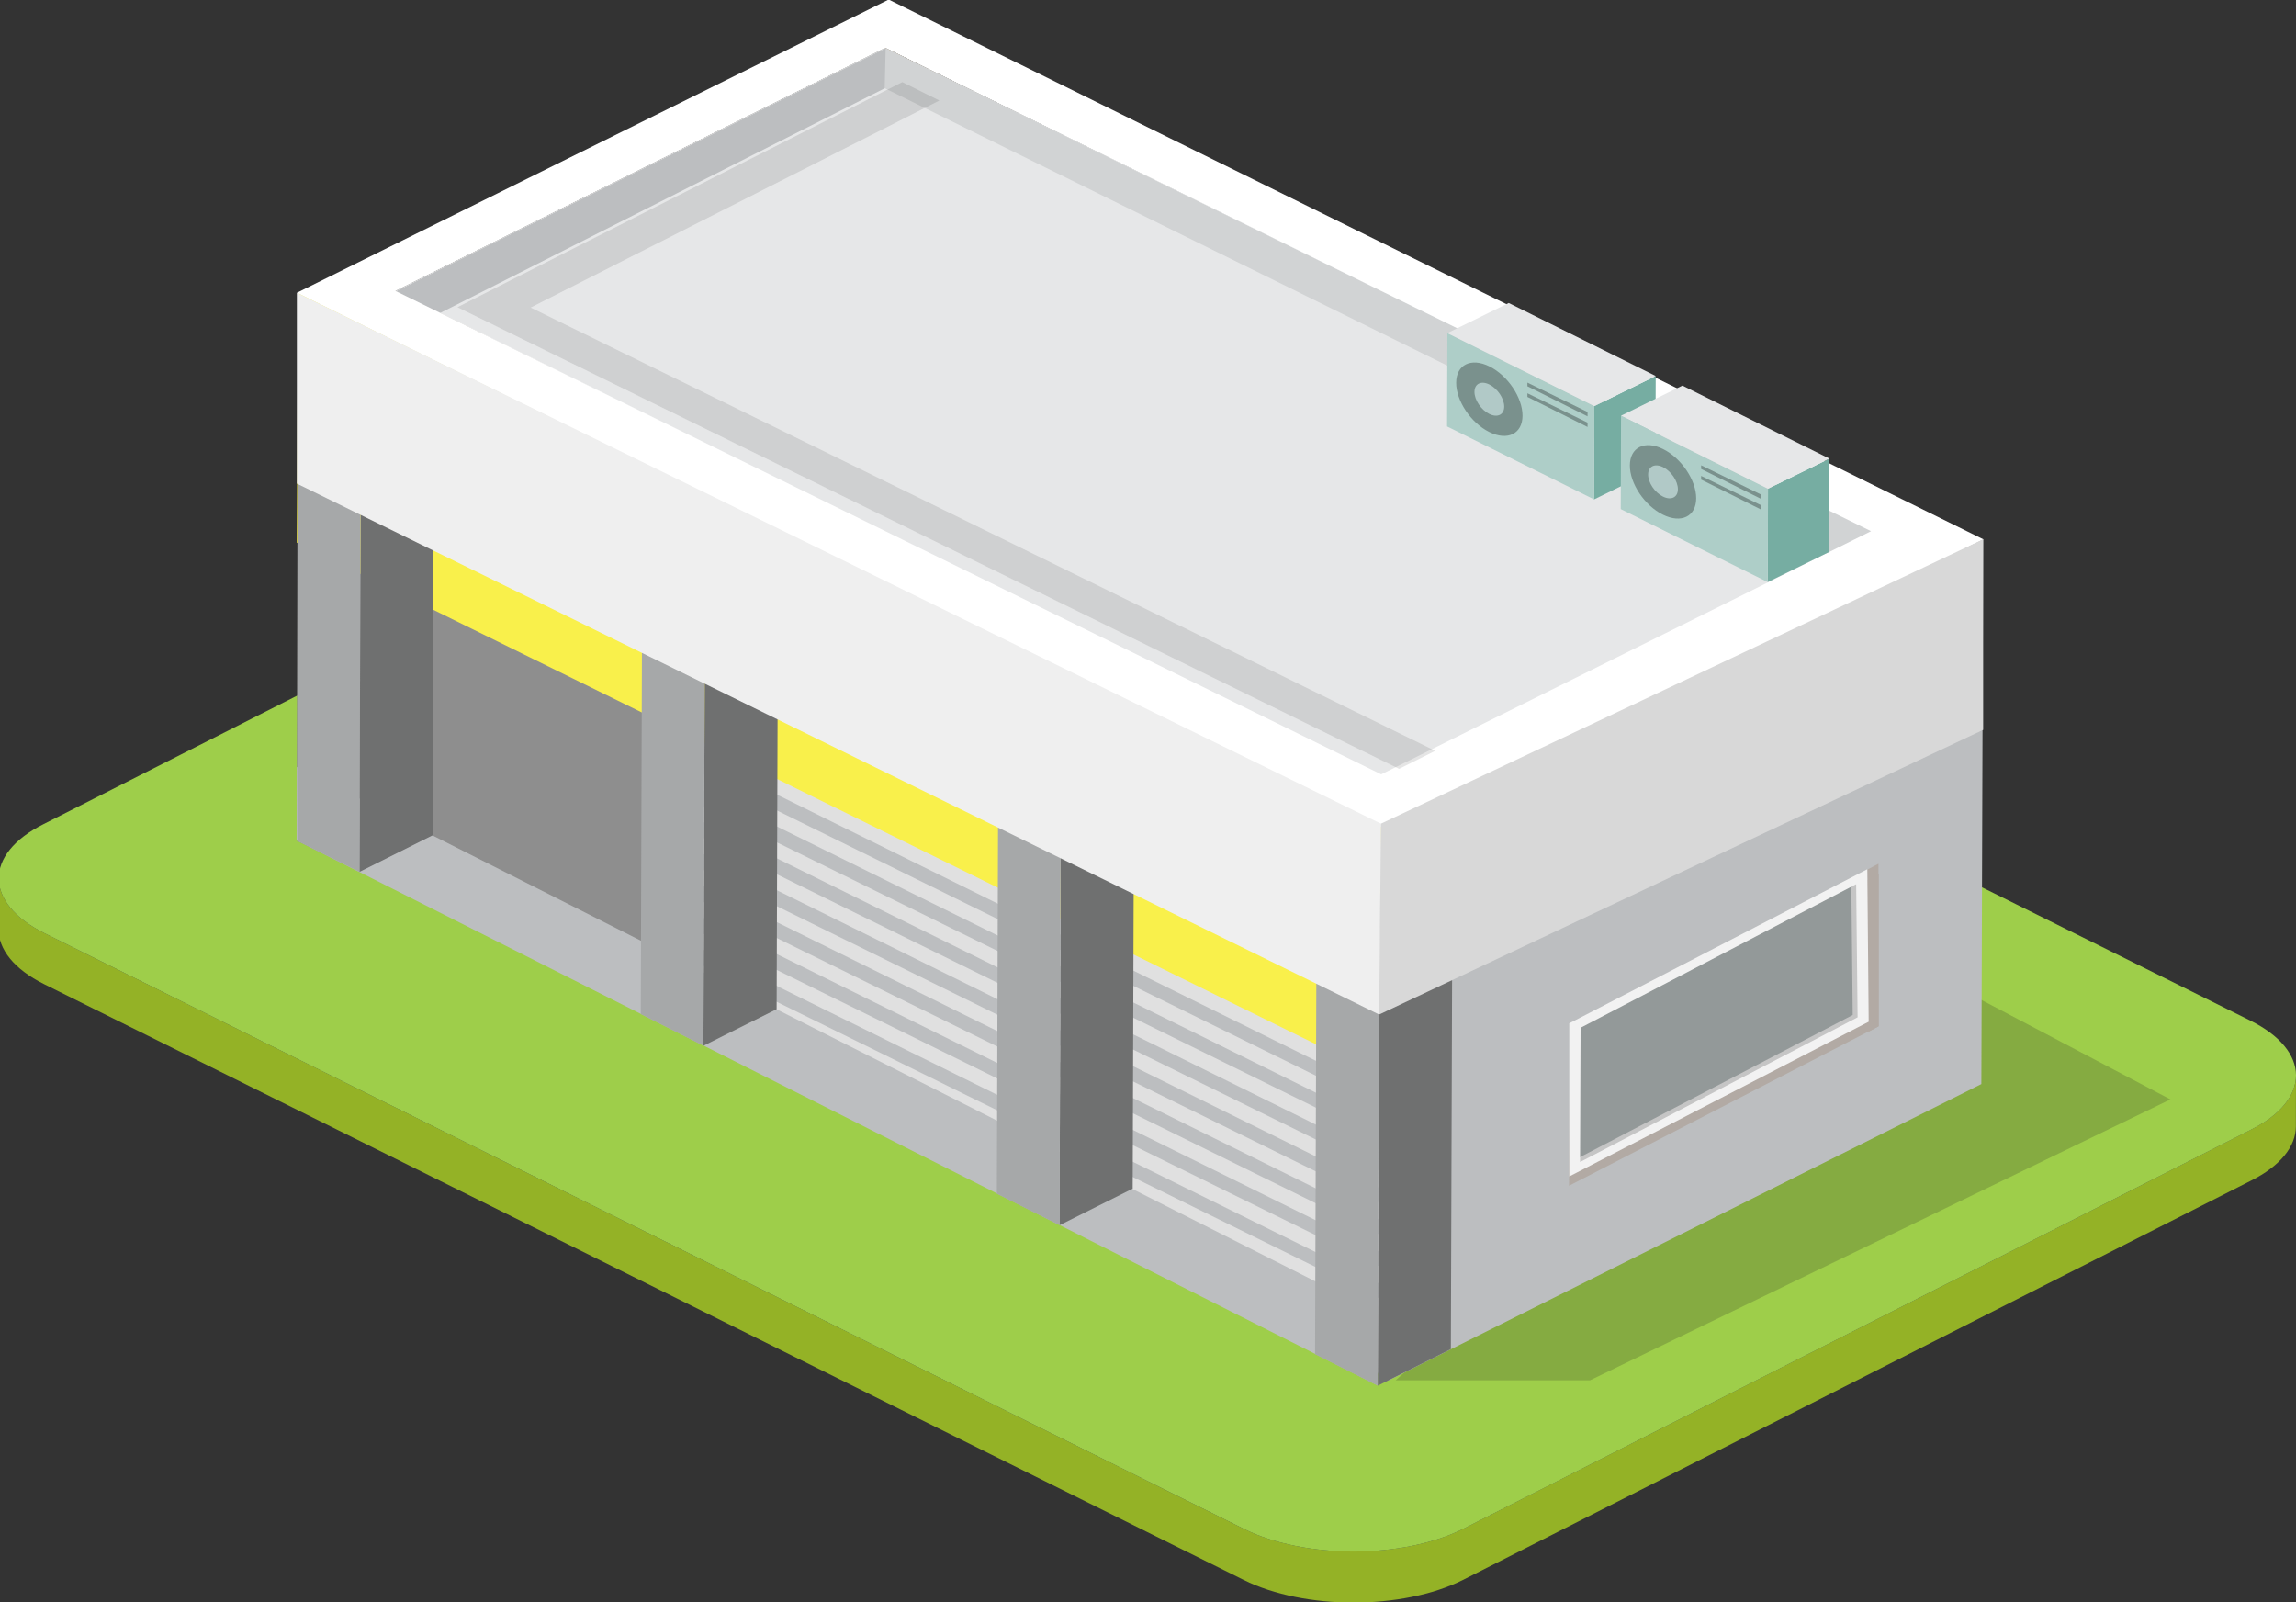 <?xml version="1.0" encoding="UTF-8" standalone="no"?>
<!-- Created with Inkscape (http://www.inkscape.org/) -->

<svg
   xmlns:dc="http://purl.org/dc/elements/1.1/"
   xmlns:cc="http://creativecommons.org/ns#"
   xmlns:rdf="http://www.w3.org/1999/02/22-rdf-syntax-ns#"
   xmlns:svg="http://www.w3.org/2000/svg"
   xmlns="http://www.w3.org/2000/svg"
   xmlns:sodipodi="http://sodipodi.sourceforge.net/DTD/sodipodi-0.dtd"
   xmlns:inkscape="http://www.inkscape.org/namespaces/inkscape"
   width="59.794mm"
   height="41.719mm"
   viewBox="0 0 59.794 41.719"
   version="1.1"
   id="svg12623"
   inkscape:version="0.92.2 (5c3e80d, 2017-08-06)"
   sodipodi:docname="apartemant-9.svg">
  <rect x="0" y="0" width="59.794" height="41.719" fill="#333333" stroke="none"/>
  <defs
     id="defs12617">
    <clipPath
       clipPathUnits="userSpaceOnUse"
       id="clipPath267055">
      <path
         d="m 2034,807.051 h 72.14 V 748.148 H 2034 Z"
         id="path267053"
         inkscape:connector-curvature="0" />
    </clipPath>
    <clipPath
       clipPathUnits="userSpaceOnUse"
       id="clipPath266827">
      <path
         d="m 2103.22,733.129 h 57.16 v -37.426 h -57.16 z"
         id="path266825"
         inkscape:connector-curvature="0" />
    </clipPath>
  </defs>
  <sodipodi:namedview
     id="base"
     pagecolor="#ffffff"
     bordercolor="#666666"
     borderopacity="1.0"
     inkscape:pageopacity="0.0"
     inkscape:pageshadow="2"
     inkscape:zoom="0.35"
     inkscape:cx="-697.0042"
     inkscape:cy="404.55311"
     inkscape:document-units="mm"
     inkscape:current-layer="layer1"
     showgrid="false"
     fit-margin-top="0"
     fit-margin-left="0"
     fit-margin-right="0"
     fit-margin-bottom="0"
     inkscape:window-width="1360"
     inkscape:window-height="706"
     inkscape:window-x="-8"
     inkscape:window-y="-8"
     inkscape:window-maximized="1" />
  <g
     inkscape:label="Layer 1"
     inkscape:groupmode="layer"
     id="layer1"
     transform="translate(-106.931,-214.152)">
    <g
       id="g18486"
       transform="matrix(1,0,0,0.86,0,32.902)">
      <g
         transform="matrix(0.353,0,0,-0.353,165.551,244.958)"
         id="g266813">
        <path
           inkscape:connector-curvature="0"
           id="path266815"
           style="fill:#94b226;fill-opacity:1;fill-rule:nonzero;stroke:none"
           d="m 0,0 -58.124,-34.24 c -4.449,-2.586 -11.692,-2.586 -16.169,0 l -88.489,51.095 c -2.254,1.305 -3.377,3.01 -3.373,4.715 l -0.013,-4.382 c -0.005,-1.7 1.118,-3.413 3.371,-4.713 l 88.493,-51.098 c 4.479,-2.586 11.715,-2.586 16.166,0 l 58.126,34.24 C 2.204,-3.1 3.31,-1.418 3.317,0.268 l 0.008,4.38 C 3.32,2.965 2.212,1.285 0,0" />
      </g>
      <g
         transform="matrix(0.353,0,0,-0.353,165.533,241.654)"
         id="g266817">
        <path
           inkscape:connector-curvature="0"
           id="path266819"
           style="fill:#9ece4a;fill-opacity:1;fill-rule:nonzero;stroke:none"
           d="m 0,0 c 4.482,-2.588 4.507,-6.779 0.052,-9.365 l -58.124,-34.24 c -4.449,-2.586 -11.693,-2.586 -16.169,0 L -162.73,7.49 c -4.476,2.588 -4.504,6.78 -0.053,9.365 l 58.126,34.241 c 4.45,2.59 11.692,2.59 16.168,0 z" />
      </g>
      <g
         id="g266821"
         transform="matrix(0.353,0,0,-0.353,-599.159,498.13)">
        <g
           id="g266823" />
        <g
           id="g266835">
          <g
             style="opacity:0.2"
             id="g266833"
             clip-path="url(#clipPath266827)">
            <g
               id="g266831"
               transform="translate(2103.222,695.703)">
              <path
                 inkscape:connector-curvature="0"
                 id="path266829"
                 style="fill:#231f20;fill-opacity:1;fill-rule:nonzero;stroke:none"
                 d="M 0,0 H 14.335 L 57.156,24.094 35.37,37.426 Z" />
            </g>
          </g>
        </g>
      </g>
      <g
         transform="matrix(0.353,0,0,-0.353,129.996,212.218)"
         id="g266837">
        <path
           inkscape:connector-curvature="0"
           id="path266839"
           style="fill:#855d22;fill-opacity:1;fill-rule:nonzero;stroke:none"
           d="m 0,0 -0.134,-46.996 -36.139,-20.852 0.132,46.996 z" />
      </g>
      <g
         transform="matrix(0.353,0,0,-0.353,156.039,227.147)"
         id="g266841">
        <path
           inkscape:connector-curvature="0"
           id="path266843"
           style="fill:#c88c33;fill-opacity:1;fill-rule:nonzero;stroke:none"
           d="m 0,0 -0.133,-46.992 -73.822,42.314 0.134,46.996 z" />
      </g>
      <g
         transform="matrix(0.353,0,0,-0.353,156.166,227.085)"
         id="g266845">
        <path
           inkscape:connector-curvature="0"
           id="path266847"
           style="fill:#e6e7e8;fill-opacity:1;fill-rule:nonzero;stroke:none"
           d="m 0,0 -36.502,-21.027 -73.821,42.318 36.14,20.852 z" />
      </g>
      <g
         transform="matrix(0.353,0,0,-0.353,156.166,227.085)"
         id="g266849">
        <path
           inkscape:connector-curvature="0"
           id="path266851"
           style="fill:#d1d3d4;fill-opacity:1;fill-rule:nonzero;stroke:none"
           d="m 0,0 -2.604,-2.35 -73.821,42.315 2.242,2.178 z" />
      </g>
      <g
         transform="matrix(0.353,0,0,-0.353,129.97,213.429)"
         id="g266853">
        <path
           inkscape:connector-curvature="0"
           id="path266855"
           style="fill:#bcbec0;fill-opacity:1;fill-rule:nonzero;stroke:none"
           d="m 0,0 -33.014,-19.4 -3.053,1.98 36.14,20.852 z" />
      </g>
      <g
         transform="matrix(0.353,0,0,-0.353,156.039,227.147)"
         id="g266857">
        <path
           inkscape:connector-curvature="0"
           id="path266859"
           style="fill:#808080;fill-opacity:1;fill-rule:nonzero;stroke:none"
           d="m 0,0 -0.133,-46.992 -36.142,-20.856 0.134,46.996 z" />
      </g>
      <g
         transform="matrix(0.353,0,0,-0.353,143.289,234.503)"
         id="g266861">
        <path
           inkscape:connector-curvature="0"
           id="path266863"
           style="fill:#c0c1c1;fill-opacity:1;fill-rule:nonzero;stroke:none"
           d="m 0,0 -0.135,-46.996 -73.819,42.318 0.133,46.996 z" />
      </g>
      <g
         transform="matrix(0.353,0,0,-0.353,143.203,235.963)"
         id="g266865">
        <path
           inkscape:connector-curvature="0"
           id="path266867"
           style="fill:#8e8e8e;fill-opacity:1;fill-rule:nonzero;stroke:none"
           d="m 0,0 -0.135,-46.885 -80.734,46.192 0.098,46.994 z" />
      </g>
      <g
         transform="matrix(0.353,0,0,-0.353,143.203,235.963)"
         id="g266869">
        <path
           inkscape:connector-curvature="0"
           id="path266871"
           style="fill:#e0e0e0;fill-opacity:1;fill-rule:nonzero;stroke:none"
           d="m 0,0 -0.135,-46.885 -52.239,29.678 0.135,46.996 z" />
      </g>
      <g
         transform="matrix(0.353,0,0,-0.353,143.203,235.963)"
         id="g266873">
        <path
           inkscape:connector-curvature="0"
           id="path266875"
           style="fill:#f9f04b;fill-opacity:1;fill-rule:nonzero;stroke:none"
           d="m 0,0 -0.135,-21.322 -80.716,46.187 0.08,21.436 z" />
      </g>
      <g
         transform="matrix(0.353,0,0,-0.353,143.203,244.023)"
         id="g266877">
        <path
           inkscape:connector-curvature="0"
           id="path266879"
           style="fill:#bcbec0;fill-opacity:1;fill-rule:nonzero;stroke:none"
           d="m 0,0 -0.135,-1.188 -53.082,30.368 0.136,1.304 z" />
      </g>
      <g
         transform="matrix(0.353,0,0,-0.353,143.203,244.988)"
         id="g266881">
        <path
           inkscape:connector-curvature="0"
           id="path266883"
           style="fill:#bcbec0;fill-opacity:1;fill-rule:nonzero;stroke:none"
           d="m 0,0 -0.135,-1.193 -53.082,30.371 0.136,1.302 z" />
      </g>
      <g
         transform="matrix(0.353,0,0,-0.353,143.203,245.955)"
         id="g266885">
        <path
           inkscape:connector-curvature="0"
           id="path266887"
           style="fill:#bcbec0;fill-opacity:1;fill-rule:nonzero;stroke:none"
           d="m 0,0 -0.135,-1.189 -53.082,30.369 0.136,1.302 z" />
      </g>
      <g
         transform="matrix(0.353,0,0,-0.353,143.203,246.92)"
         id="g266889">
        <path
           inkscape:connector-curvature="0"
           id="path266891"
           style="fill:#bcbec0;fill-opacity:1;fill-rule:nonzero;stroke:none"
           d="m 0,0 -0.135,-1.193 -53.082,30.367 0.136,1.306 z" />
      </g>
      <g
         transform="matrix(0.353,0,0,-0.353,143.203,247.887)"
         id="g266893">
        <path
           inkscape:connector-curvature="0"
           id="path266895"
           style="fill:#bcbec0;fill-opacity:1;fill-rule:nonzero;stroke:none"
           d="m 0,0 -0.135,-1.189 -53.082,30.369 0.136,1.302 z" />
      </g>
      <g
         transform="matrix(0.353,0,0,-0.353,143.203,248.853)"
         id="g266897">
        <path
           inkscape:connector-curvature="0"
           id="path266899"
           style="fill:#bcbec0;fill-opacity:1;fill-rule:nonzero;stroke:none"
           d="m 0,0 -0.135,-1.191 -53.082,30.367 0.136,1.306 z" />
      </g>
      <g
         transform="matrix(0.353,0,0,-0.353,143.203,249.819)"
         id="g266901">
        <path
           inkscape:connector-curvature="0"
           id="path266903"
           style="fill:#bcbec0;fill-opacity:1;fill-rule:nonzero;stroke:none"
           d="m 0,0 -0.135,-1.189 -53.082,30.367 0.136,1.304 z" />
      </g>
      <g
         transform="matrix(0.353,0,0,-0.353,142.725,250.455)"
         id="g266905">
        <path
           inkscape:connector-curvature="0"
           id="path266907"
           style="fill:#bcbec0;fill-opacity:1;fill-rule:nonzero;stroke:none"
           d="m 0,0 0.244,-6.367 -79.759,46.754 0.019,6.295 z" />
      </g>
      <g
         transform="matrix(0.353,0,0,-0.353,158.578,227.092)"
         id="g266909">
        <path
           inkscape:connector-curvature="0"
           id="path266911"
           style="fill:#bcbec0;fill-opacity:1;fill-rule:nonzero;stroke:none"
           d="m 0,0 -0.133,-46.701 -43.783,-25.444 0.331,46.999 z" />
      </g>
      <g
         transform="matrix(0.353,0,0,-0.353,142.901,234.2)"
         id="g266913">
        <path
           inkscape:connector-curvature="0"
           id="path266915"
           style="fill:#ffffff;fill-opacity:1;fill-rule:nonzero;stroke:none"
           d="M 0,0 36.142,20.855 -36.581,62.311 -72.722,41.459 Z M -36.334,66.453 44.439,20.148 0.854,-4.998 -79.996,41.303 Z" />
      </g>
      <g
         transform="matrix(0.353,0,0,-0.353,116.328,224.154)"
         id="g266917">
        <path
           inkscape:connector-curvature="0"
           id="path266919"
           style="fill:#6f7070;fill-opacity:1;fill-rule:nonzero;stroke:none"
           d="M 0,0 5.396,3.135 5.293,-33.691 -0.104,-36.828 Z" />
      </g>
      <g
         transform="matrix(0.353,0,0,-0.353,114.696,223.212)"
         id="g266921">
        <path
           inkscape:connector-curvature="0"
           id="path266923"
           style="fill:#afb1b1;fill-opacity:1;fill-rule:nonzero;stroke:none"
           d="M 0,0 5.397,3.137 10.022,0.465 4.627,-2.67 Z" />
      </g>
      <g
         transform="matrix(0.353,0,0,-0.353,116.328,224.154)"
         id="g266925">
        <path
           inkscape:connector-curvature="0"
           id="path266927"
           style="fill:#a6a8a9;fill-opacity:1;fill-rule:nonzero;stroke:none"
           d="m 0,0 -0.104,-36.828 -4.586,2.67 0.063,36.828 z" />
      </g>
      <g
         transform="matrix(0.353,0,0,-0.353,142.848,239.711)"
         id="g266929">
        <path
           inkscape:connector-curvature="0"
           id="path266931"
           style="fill:#6f7070;fill-opacity:1;fill-rule:nonzero;stroke:none"
           d="M 0,0 5.396,3.141 5.29,-33.688 -0.106,-36.824 Z" />
      </g>
      <g
         transform="matrix(0.353,0,0,-0.353,141.218,238.769)"
         id="g266933">
        <path
           inkscape:connector-curvature="0"
           id="path266935"
           style="fill:#afb1b1;fill-opacity:1;fill-rule:nonzero;stroke:none"
           d="M 0,0 5.392,3.137 10.018,0.469 4.621,-2.672 Z" />
      </g>
      <g
         transform="matrix(0.353,0,0,-0.353,142.848,239.711)"
         id="g266937">
        <path
           inkscape:connector-curvature="0"
           id="path266939"
           style="fill:#a6a8a9;fill-opacity:1;fill-rule:nonzero;stroke:none"
           d="m 0,0 -0.106,-36.824 -4.623,2.703 0.108,36.793 z" />
      </g>
      <g
         transform="matrix(0.353,0,0,-0.353,158.578,227.085)"
         id="g266941">
        <path
           inkscape:connector-curvature="0"
           id="path266943"
           style="fill:#d8d8d8;fill-opacity:1;fill-rule:nonzero;stroke:none"
           d="m 0,0 v -16.34 l -44.589,-24.431 0.133,16.369 z" />
      </g>
      <g
         transform="matrix(0.353,0,0,-0.353,134.561,234.851)"
         id="g266945">
        <path
           inkscape:connector-curvature="0"
           id="path266947"
           style="fill:#6f7070;fill-opacity:1;fill-rule:nonzero;stroke:none"
           d="M 0,0 5.396,3.139 5.293,-33.689 -0.104,-36.826 Z" />
      </g>
      <g
         transform="matrix(0.353,0,0,-0.353,132.929,233.908)"
         id="g266949">
        <path
           inkscape:connector-curvature="0"
           id="path266951"
           style="fill:#afb1b1;fill-opacity:1;fill-rule:nonzero;stroke:none"
           d="M 0,0 5.399,3.137 10.022,0.467 4.626,-2.672 Z" />
      </g>
      <g
         transform="matrix(0.353,0,0,-0.353,134.561,234.851)"
         id="g266953">
        <path
           inkscape:connector-curvature="0"
           id="path266955"
           style="fill:#a6a8a9;fill-opacity:1;fill-rule:nonzero;stroke:none"
           d="m 0,0 -0.104,-36.826 -4.625,2.699 0.103,36.799 z" />
      </g>
      <g
         transform="matrix(0.353,0,0,-0.353,125.288,229.418)"
         id="g266957">
        <path
           inkscape:connector-curvature="0"
           id="path266959"
           style="fill:#6f7070;fill-opacity:1;fill-rule:nonzero;stroke:none"
           d="M 0,0 5.396,3.139 5.293,-33.689 -0.106,-36.824 Z" />
      </g>
      <g
         transform="matrix(0.353,0,0,-0.353,123.656,228.475)"
         id="g266961">
        <path
           inkscape:connector-curvature="0"
           id="path266963"
           style="fill:#afb1b1;fill-opacity:1;fill-rule:nonzero;stroke:none"
           d="M 0,0 5.396,3.137 10.023,0.465 4.628,-2.674 Z" />
      </g>
      <g
         transform="matrix(0.353,0,0,-0.353,125.288,229.418)"
         id="g266965">
        <path
           inkscape:connector-curvature="0"
           id="path266967"
           style="fill:#a6a8a9;fill-opacity:1;fill-rule:nonzero;stroke:none"
           d="m 0,0 -0.106,-36.824 -4.625,2.717 0.103,36.781 z" />
      </g>
      <g
         transform="matrix(0.353,0,0,-0.353,142.895,235.694)"
         id="g266969">
        <path
           inkscape:connector-curvature="0"
           id="path266971"
           style="fill:#efefef;fill-opacity:1;fill-rule:nonzero;stroke:none"
           d="M 0,0 -0.133,-16.369 -79.979,29.168 V 45.537 Z" />
      </g>
      <g
         transform="matrix(0.353,0,0,-0.353,150.05,222.139)"
         id="g266973">
        <path
           inkscape:connector-curvature="0"
           id="path266975"
           style="fill:#76ada2;fill-opacity:1;fill-rule:nonzero;stroke:none"
           d="m 0,0 -0.024,-8.01 -4.528,-2.58 0.022,8.008 z" />
      </g>
      <g
         transform="matrix(0.353,0,0,-0.353,148.452,223.049)"
         id="g266977">
        <path
           inkscape:connector-curvature="0"
           id="path266979"
           style="fill:#aecec8;fill-opacity:1;fill-rule:nonzero;stroke:none"
           d="m 0,0 -0.021,-8.008 -10.845,6.258 0.025,8.01 z" />
      </g>
      <g
         transform="matrix(0.353,0,0,-0.353,150.05,222.139)"
         id="g266981">
        <path
           inkscape:connector-curvature="0"
           id="path266983"
           style="fill:#e6e7e8;fill-opacity:1;fill-rule:nonzero;stroke:none"
           d="m 0,0 -4.53,-2.582 -10.841,6.26 4.527,2.582 z" />
      </g>
      <g
         transform="matrix(0.353,0,0,-0.353,145.72,221.849)"
         id="g266985">
        <path
           inkscape:connector-curvature="0"
           id="path266987"
           style="fill:#7a918d;fill-opacity:1;fill-rule:nonzero;stroke:none"
           d="M 0,0 C 1.351,-0.781 2.444,-2.674 2.44,-4.227 2.438,-5.779 1.337,-6.408 -0.017,-5.625 -1.368,-4.844 -2.459,-2.953 -2.454,-1.4 -2.449,0.152 -1.354,0.781 0,0" />
      </g>
      <g
         transform="matrix(0.353,0,0,-0.353,145.718,222.397)"
         id="g266989">
        <path
           inkscape:connector-curvature="0"
           id="path266991"
           style="fill:#b1c9c7;fill-opacity:1;fill-rule:nonzero;stroke:none"
           d="M 0,0 C 0.604,-0.35 1.096,-1.199 1.096,-1.895 1.093,-2.592 0.599,-2.873 -0.006,-2.525 -0.611,-2.172 -1.103,-1.324 -1.099,-0.627 -1.097,0.068 -0.605,0.35 0,0" />
      </g>
      <g
         transform="matrix(0.353,0,0,-0.353,146.709,222.34)"
         id="g266993">
        <path
           inkscape:connector-curvature="0"
           id="path266995"
           style="fill:#7a918d;fill-opacity:1;fill-rule:nonzero;stroke:none"
           d="M 0,0 4.436,-2.518 V -2.893 L 0,-0.314 Z" />
      </g>
      <g
         transform="matrix(0.353,0,0,-0.353,146.709,222.662)"
         id="g266997">
        <path
           inkscape:connector-curvature="0"
           id="path266999"
           style="fill:#7a918d;fill-opacity:1;fill-rule:nonzero;stroke:none"
           d="M 0,0 4.436,-2.52 V -2.893 L 0,-0.314 Z" />
      </g>
      <g
         transform="matrix(0.353,0,0,-0.353,154.574,224.641)"
         id="g267001">
        <path
           inkscape:connector-curvature="0"
           id="path267003"
           style="fill:#76ada2;fill-opacity:1;fill-rule:nonzero;stroke:none"
           d="m 0,0 -0.024,-8.01 -4.53,-2.582 0.022,8.01 z" />
      </g>
      <g
         transform="matrix(0.353,0,0,-0.353,152.975,225.552)"
         id="g267005">
        <path
           inkscape:connector-curvature="0"
           id="path267007"
           style="fill:#aecec8;fill-opacity:1;fill-rule:nonzero;stroke:none"
           d="m 0,0 -0.021,-8.01 -10.846,6.262 0.023,8.01 z" />
      </g>
      <g
         transform="matrix(0.353,0,0,-0.353,154.574,224.641)"
         id="g267009">
        <path
           inkscape:connector-curvature="0"
           id="path267011"
           style="fill:#e6e7e8;fill-opacity:1;fill-rule:nonzero;stroke:none"
           d="m 0,0 -4.532,-2.582 -10.844,6.262 4.531,2.582 z" />
      </g>
      <g
         transform="matrix(0.353,0,0,-0.353,150.243,224.352)"
         id="g267013">
        <path
           inkscape:connector-curvature="0"
           id="path267015"
           style="fill:#7a918d;fill-opacity:1;fill-rule:nonzero;stroke:none"
           d="M 0,0 C 1.352,-0.781 2.442,-2.674 2.44,-4.223 2.436,-5.779 1.339,-6.406 -0.013,-5.627 -1.368,-4.848 -2.461,-2.953 -2.453,-1.4 -2.451,0.152 -1.352,0.783 0,0" />
      </g>
      <g
         transform="matrix(0.353,0,0,-0.353,150.242,224.9)"
         id="g267017">
        <path
           inkscape:connector-curvature="0"
           id="path267019"
           style="fill:#b1c9c7;fill-opacity:1;fill-rule:nonzero;stroke:none"
           d="m 0,0 c 0.605,-0.348 1.093,-1.199 1.093,-1.891 -0.002,-0.701 -0.496,-0.98 -1.102,-0.63 -0.608,0.349 -1.096,1.197 -1.094,1.894 C -1.103,0.07 -0.609,0.354 0,0" />
      </g>
      <g
         transform="matrix(0.353,0,0,-0.353,151.233,224.843)"
         id="g267021">
        <path
           inkscape:connector-curvature="0"
           id="path267023"
           style="fill:#7a918d;fill-opacity:1;fill-rule:nonzero;stroke:none"
           d="M 0,0 4.435,-2.518 V -2.891 L 0,-0.314 Z" />
      </g>
      <g
         transform="matrix(0.353,0,0,-0.353,151.233,225.165)"
         id="g267025">
        <path
           inkscape:connector-curvature="0"
           id="path267027"
           style="fill:#7a918d;fill-opacity:1;fill-rule:nonzero;stroke:none"
           d="M 0,0 4.435,-2.52 V -2.893 L 0,-0.314 Z" />
      </g>
      <g
         transform="matrix(0.353,0,0,-0.353,147.815,242.099)"
         id="g267029">
        <path
           inkscape:connector-curvature="0"
           id="path267031"
           style="fill:#b2aaa4;fill-opacity:1;fill-rule:nonzero;stroke:none"
           d="M 0,0 -0.063,-12.91 22.784,0.773 v 13.045 z" />
      </g>
      <g
         transform="matrix(0.353,0,0,-0.353,155.852,236.906)"
         id="g267033">
        <path
           inkscape:connector-curvature="0"
           id="path267035"
           style="fill:#b2aaa4;fill-opacity:1;fill-rule:nonzero;stroke:none"
           d="m 0,0 v -13.949 l -0.714,-0.453 -0.114,13.896 z" />
      </g>
      <g
         transform="matrix(0.353,0,0,-0.353,155.38,237.419)"
         id="g267037">
        <path
           inkscape:connector-curvature="0"
           id="path267039"
           style="fill:#939999;fill-opacity:1;fill-rule:nonzero;stroke:none"
           d="m 0,0 0.251,-11.902 -21.208,-12.75 -0.044,12.232 z" />
      </g>
      <g
         transform="matrix(0.353,0,0,-0.353,155.181,241.486)"
         id="g267041">
        <path
           inkscape:connector-curvature="0"
           id="path267043"
           style="fill:#c5c5c5;fill-opacity:1;fill-rule:nonzero;stroke:none"
           d="m 0,0 -20.477,-12.41 0.039,11.517 20.333,12.315 z M -20.707,-13.406 0.814,-0.375 v 0.006 L 0.711,12.258 -20.707,-0.717 Z" />
      </g>
      <g
         transform="matrix(0.353,0,0,-0.353,155.308,241.557)"
         id="g267045">
        <path
           inkscape:connector-curvature="0"
           id="path267047"
           style="fill:#f2f2f2;fill-opacity:1;fill-rule:nonzero;stroke:none"
           d="m 0,0 -20.476,-12.41 0.038,11.515 20.333,12.315 z M -21.272,-13.648 0.817,-0.377 v 0.006 L 0.715,12.703 -21.272,-0.514 Z" />
      </g>
      <g
         id="g267049"
         transform="matrix(0.353,0,0,-0.353,-599.159,498.13)">
        <g
           id="g267051" />
        <g
           id="g267063">
          <g
             style="opacity:0.11"
             id="g267061"
             clip-path="url(#clipPath267055)">
            <g
               id="g267059"
               transform="translate(2039.403,787.713)">
              <path
                 inkscape:connector-curvature="0"
                 id="path267057"
                 style="fill:#161615;fill-opacity:1;fill-rule:nonzero;stroke:none"
                 d="m 0,0 30.155,17.758 -2.735,1.58 -32.819,-19.307 69.473,-39.595 2.66,1.544 z" />
            </g>
          </g>
        </g>
      </g>
    </g>
  </g>
</svg>
